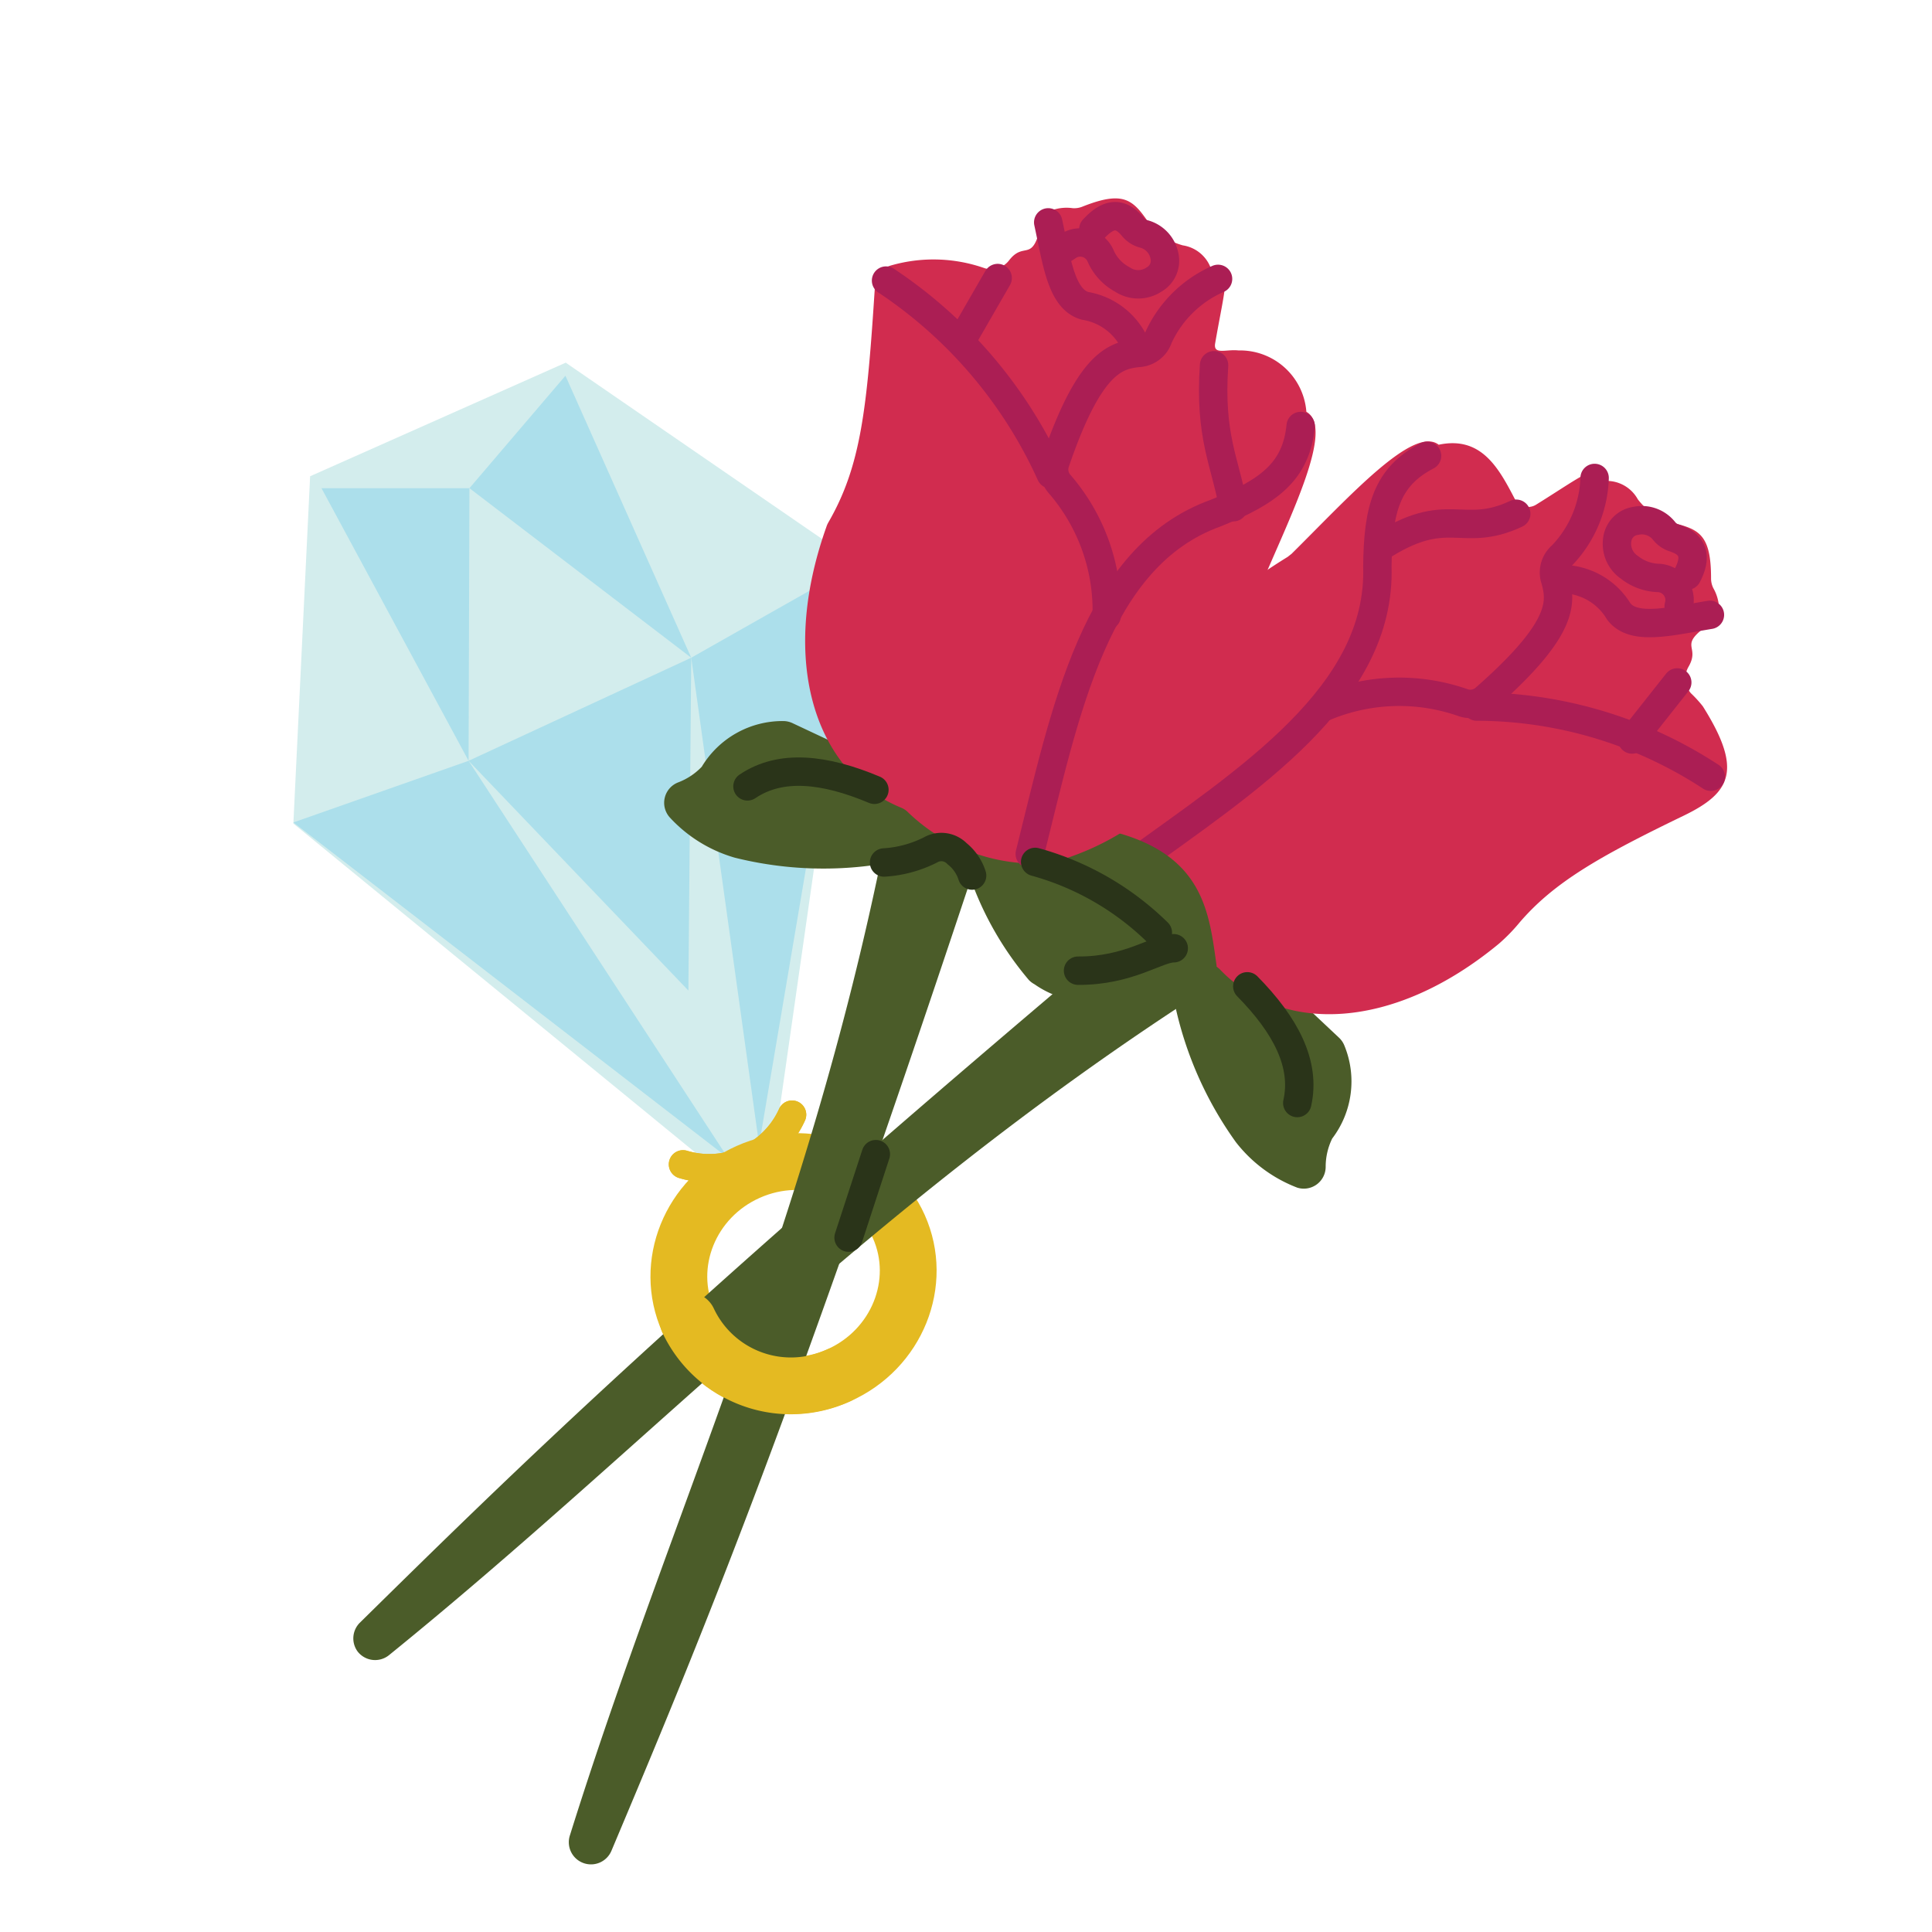 <svg xmlns="http://www.w3.org/2000/svg" viewBox="0 0 68.03 68.03"><defs><style>.cls-1{fill:#d3eded;}.cls-2{fill:#acdfeb;}.cls-3,.cls-4,.cls-7{fill:none;}.cls-3,.cls-4{stroke:#e4ba22;stroke-miterlimit:10;}.cls-3,.cls-4,.cls-7,.cls-8{stroke-linecap:round;}.cls-3{stroke-width:2px;}.cls-5,.cls-8{fill:#4b5c29;}.cls-6{fill:#d12c4f;}.cls-7{stroke:#ab1e54;}.cls-7,.cls-8{stroke-linejoin:round;}.cls-8{stroke:#2a3419;}</style></defs><title>menu</title><path class="cls-1" d="M30.2 19.84l-2.8 19.58a2.23 2.23 0 0 1-2.81 1.25l-14.26-11.67.59-12.23 9-4z"/><polygon class="cls-2" points="19.91 13.23 16.53 17.19 11.32 17.19 16.5 26.79 16.53 17.19 24.34 23.16 19.91 13.23"/><polyline class="cls-2" points="30.2 19.84 24.34 23.16 26.73 40.31"/><polyline class="cls-2" points="10.33 28.96 16.5 26.79 25.63 40.77"/><polygon class="cls-2" points="24.24 34.88 24.34 23.16 16.5 26.79 24.24 34.88"/><ellipse class="cls-3" cx="27.94" cy="44.85" rx="4.06" ry="3.92" transform="translate(-15.84 15.26) rotate(-24.03)"/><path class="cls-4" d="M27.89 39.25a3.2 3.2 0 0 1-3.84 1.75"/><path class="cls-5" d="M39.66 32.81c-15.75 13.27-21.45 18.88-27 24.34a.78.78 0 0 0-.07 1 .78.78 0 0 0 1.11.13c9.23-7.48 16.71-15.61 28.3-23.14a.78.78 0 0 0 .35-.75l-.15-1.21a.78.78 0 0 0-.85-.68l-1.25.13a.79.79 0 0 0-.44.18z"/><path class="cls-5" d="M39.5 27.54c-1.95-2.73-3.91-2.17-5.72-1.73a.78.78 0 0 0-.45 1.2 3.05 3.05 0 0 1 .6 1.89 3.4 3.4 0 0 0 1.53 3.1.83.83 0 0 0 .21.13 11.41 11.41 0 0 0 4.65.62.77.77 0 0 1 .79.69 12.93 12.93 0 0 0 2.41 6.78 5 5 0 0 0 2.16 1.6.77.77 0 0 0 1-.73 2.26 2.26 0 0 1 .23-1 3.32 3.32 0 0 0 .43-3.27.78.78 0 0 0-.19-.28l-1.34-1.26-.07-.07z"/><path class="cls-6" d="M56.45 16.94c0-.81-.7-.2-2.36.83a.53.53 0 0 1-.75-.2c-.56-1.07-1.17-2.23-2.68-1.91-.89-.69-3.14 1.82-5.18 3.84l-.14.11c-4.86 3-6.53 6.51-6.09 10.38a.93.93 0 0 0 0 .18 6.46 6.46 0 0 0 3.52 3.83.75.75 0 0 1 .2.15c2.19 2.28 6.11 2.14 9.81-.92a6.25 6.25 0 0 0 .73-.75c1.22-1.42 2.82-2.33 5.78-3.76 1.67-.81 2.08-1.61.67-3.85a4.29 4.29 0 0 0-.42-.46.81.81 0 0 1-.09-.92c.45-.77-.41-.72.74-1.51a.74.74 0 0 0 .34-.6 1.54 1.54 0 0 0-.2-.67.77.77 0 0 1-.08-.35c0-1.64-.48-1.75-1.58-2a2.52 2.52 0 0 1-1-.78 1.25 1.25 0 0 0-1.22-.64z"/><path class="cls-7" d="M50.25 16.05c-1.43.74-1.73 1.89-1.75 3.9.14 4.51-4.54 7.5-8.69 10.5"/><path class="cls-7" d="M53.39 18.09c-1.94.91-2.39-.4-4.85 1.21"/><path class="cls-7" d="M56.15 16.83a4.13 4.13 0 0 1-1.15 2.73.78.78 0 0 0-.26.78c.25.84.39 1.76-2.46 4.26a.78.78 0 0 1-.74.15 6.8 6.8 0 0 0-4.95.16"/><path class="cls-7" d="M60.24 27.35a15.08 15.08 0 0 0-8.24-2.47"/><line class="cls-7" x1="57.47" y1="26.04" x2="59.06" y2="24.03"/><path class="cls-7" d="M54.78 20.4a2.35 2.35 0 0 1 2.22 1.13c.52.69 1.81.35 3.21.12"/><path class="cls-7" d="M59.41 20.27c.33-.63.26-1.1-.46-1.33a.73.73 0 0 1-.35-.24 1 1 0 0 0-1-.36.76.76 0 0 0-.65.64 1 1 0 0 0 .43 1 1.72 1.72 0 0 0 1 .37.78.78 0 0 1 .73 1v.11"/><path class="cls-8" d="M43.92 34.73c1.34 1.36 2.07 2.73 1.76 4.11"/><path class="cls-8" d="M35.56 27.32a9.91 9.91 0 0 1 3.92 3.09"/><path class="cls-5" d="M34.15 31.06c-6.5 19.54-9.6 26.94-12.62 34.11a.78.78 0 0 1-.93.45.78.78 0 0 1-.53-1c3.56-11.37 8.34-21.34 11.06-34.87a.78.78 0 0 1 .56-.6l1.18-.31a.78.78 0 0 1 .95.54l.34 1.21a.79.79 0 0 1-.01.47z"/><path class="cls-5" d="M39.1 29.26c3.26.8 3.47 2.83 3.73 4.68a.78.78 0 0 1-1 .87 3.05 3.05 0 0 0-2 .14 3.4 3.4 0 0 1-3.4-.29.83.83 0 0 1-.2-.15 11.41 11.41 0 0 1-2.23-4.1.77.77 0 0 0-.94-.48 12.93 12.93 0 0 1-7.19.27 5 5 0 0 1-2.28-1.41.77.77 0 0 1 .29-1.24 2.26 2.26 0 0 0 .83-.55 3.32 3.32 0 0 1 2.88-1.61.78.78 0 0 1 .33.08l1.66.78h.09z"/><path class="cls-6" d="M42.68 9.59c.75-.3.44.57.11 2.49-.08.43.38.21.82.26a2.34 2.34 0 0 1 2.39 2.16c1 .57-.53 3.59-1.65 6.23a.76.76 0 0 0 0 .17c-1 5.62-3.63 8.47-7.39 9.5h-.18a6.46 6.46 0 0 1-4.84-1.83.74.74 0 0 0-.21-.13c-3-1.23-4.33-5.11-2.63-9.89a.8.8 0 0 1 .06-.14c1.16-2 1.37-4 1.65-8.36a.78.78 0 0 1 .52-.69 5.42 5.42 0 0 1 3.33.08.79.79 0 0 0 .87-.27c.54-.7.82.12 1.12-1.24a.74.74 0 0 1 .43-.54 1.54 1.54 0 0 1 .69-.06.77.77 0 0 0 .36-.06c1.52-.6 1.8-.2 2.43.74a2.52 2.52 0 0 0 1.09.63 1.25 1.25 0 0 1 1.03.95z"/><path class="cls-7" d="M45.8 15c-.16 1.6-1.11 2.31-3 3.07-4.24 1.53-5.29 7-6.54 12"/><path class="cls-7" d="M42.75 12.86c-.17 2.52.39 3.39.68 5"/><path class="cls-7" d="M42.89 9.82a4.13 4.13 0 0 0-2.1 2.07.78.78 0 0 1-.63.53c-.87.08-1.78.29-3 3.86a.78.78 0 0 0 .13.74 6.8 6.8 0 0 1 1.68 4.66"/><path class="cls-7" d="M31.2 9.88a16.2 16.2 0 0 1 5.8 6.82"/><line class="cls-7" x1="33.85" y1="12.01" x2="35.13" y2="9.79"/><path class="cls-7" d="M40.08 12.42a2.35 2.35 0 0 0-1.87-1.65c-.84-.23-1-1.56-1.3-2.94"/><path class="cls-7" d="M38.5 8.07c.5-.54.93-.65 1.4-.07a.73.73 0 0 0 .35.23 1 1 0 0 1 .75.77.76.76 0 0 1-.36.84 1 1 0 0 1-1.12 0 1.72 1.72 0 0 1-.77-.84.78.78 0 0 0-1.16-.32l-.09.06"/><path class="cls-8" d="M34.23 30.83a1.61 1.61 0 0 0-.53-.77.77.77 0 0 0-.94-.13 4.18 4.18 0 0 1-1.63.44"/><path class="cls-8" d="M30.79 27.81c-1.76-.74-3.3-.91-4.47-.12"/><path class="cls-8" d="M40.77 32.84a9.91 9.91 0 0 0-4.32-2.49"/><line class="cls-8" x1="30.84" y1="40.64" x2="29.88" y2="43.58"/><path class="cls-8" d="M41.33 33.39c-.58 0-1.58.8-3.37.79"/><path class="cls-3" d="M29.53 48.43a4 4 0 0 1-5.3-1.93"/><path class="cls-4" d="M27.89 39.25a3.2 3.2 0 0 1-3.84 1.75"/></svg>